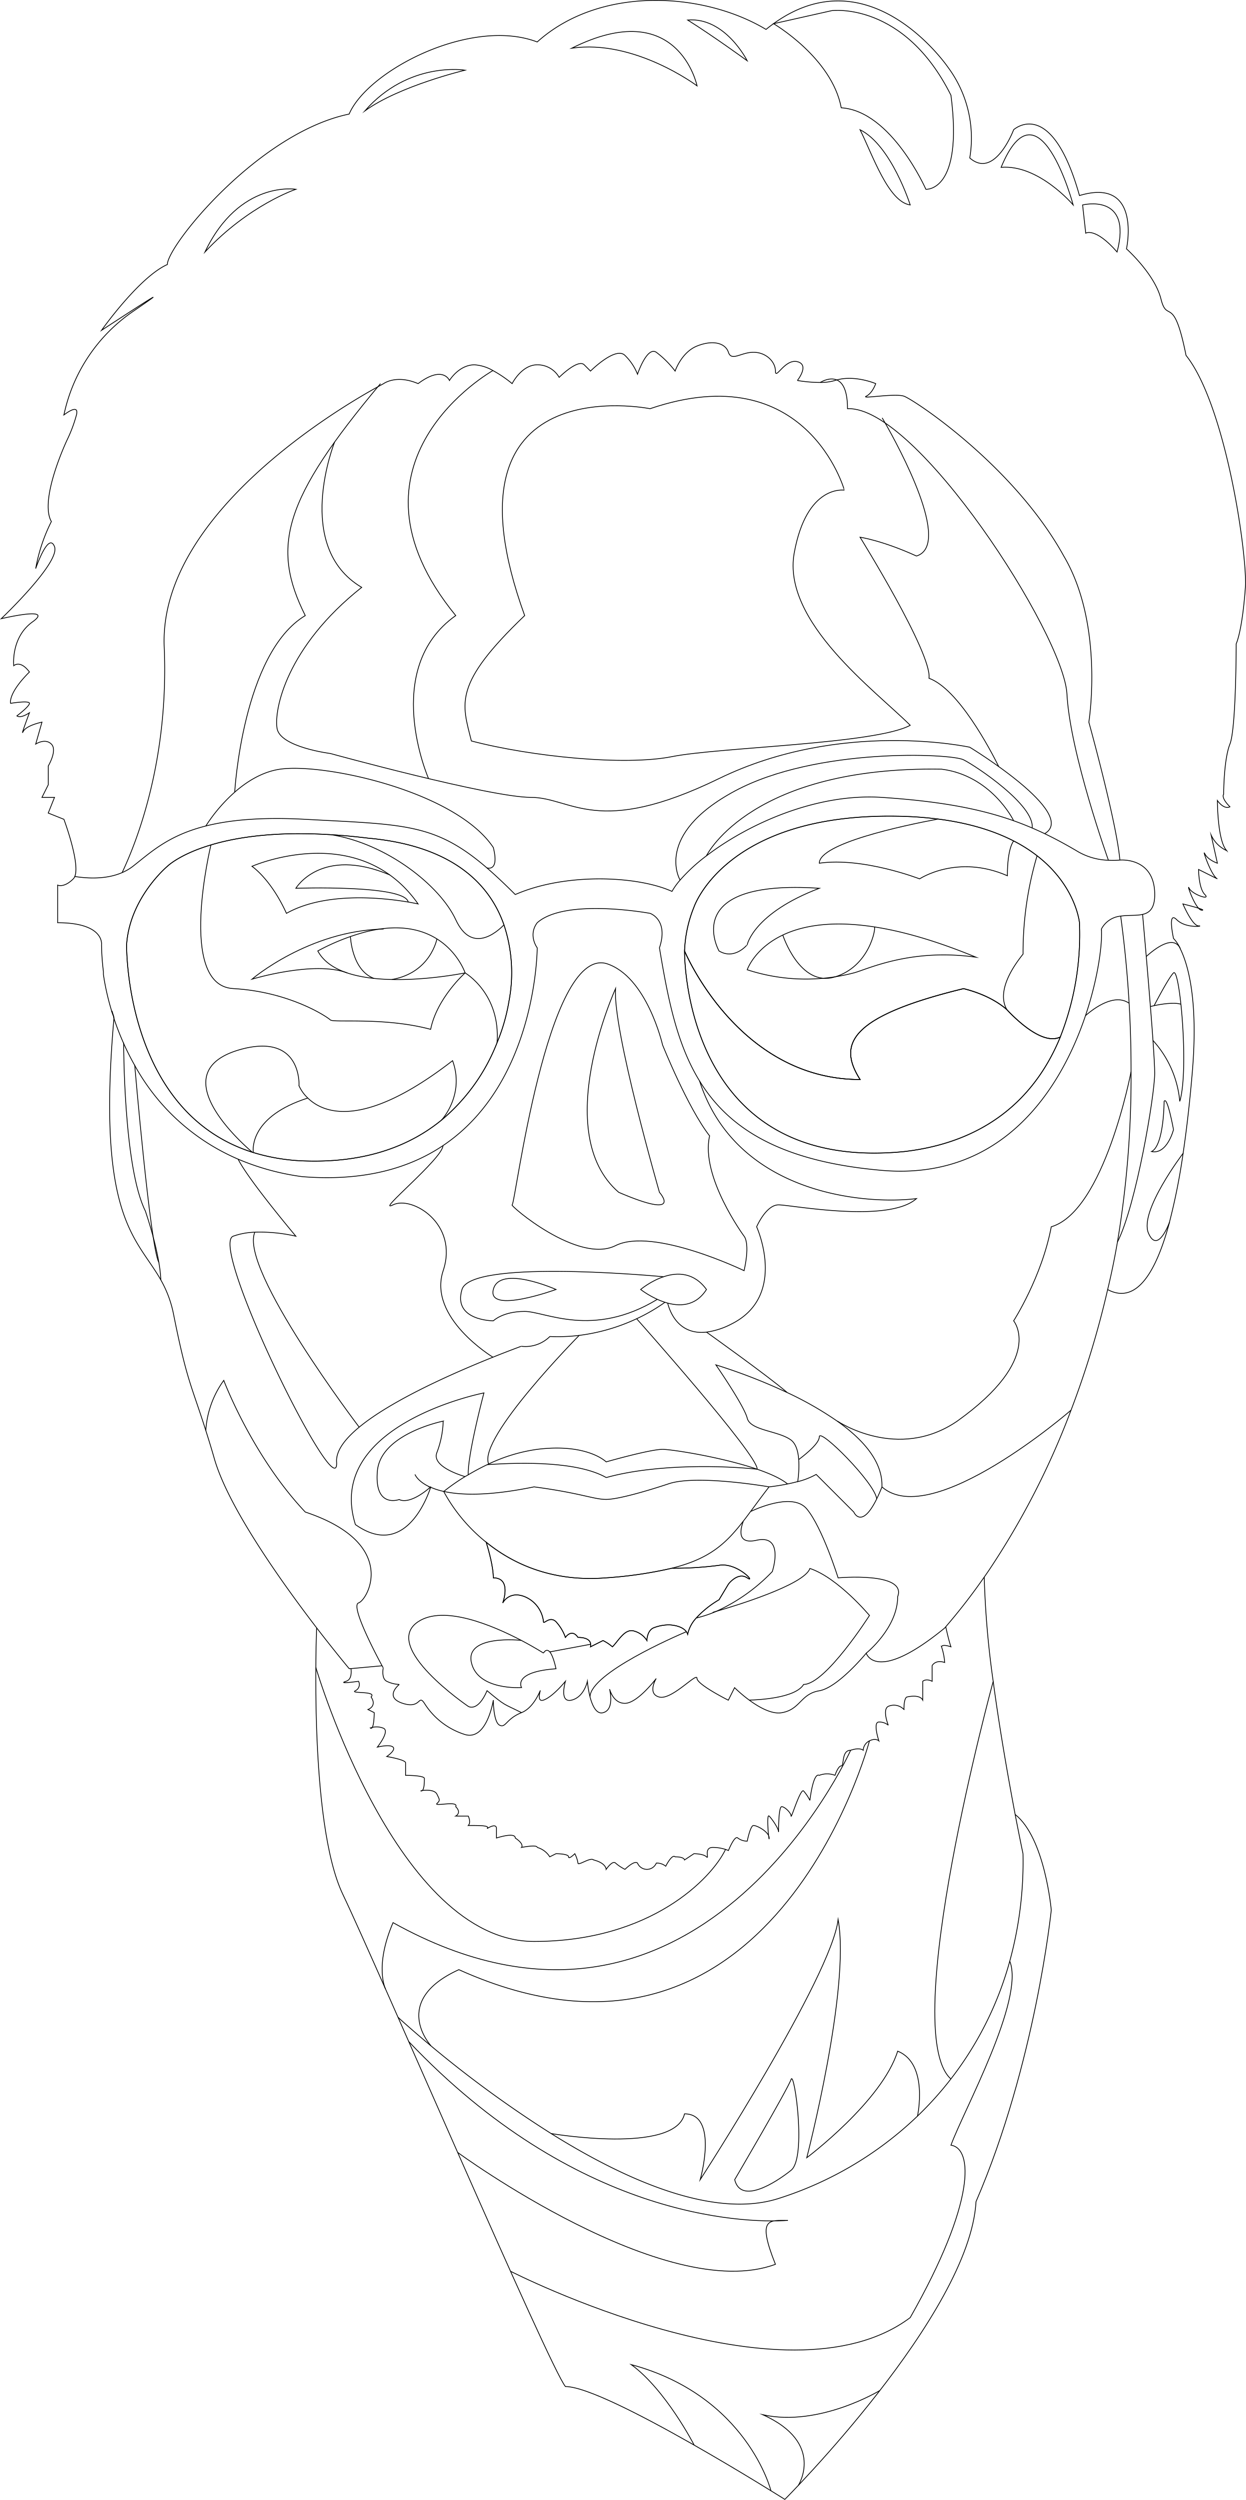 <svg id="contrust" xmlns="http://www.w3.org/2000/svg" width="397.52" height="797.55" viewBox="0 0 397.52 797.55"><defs><style>.cls-1{fill:none;stroke:#000;stroke-miterlimit:10;stroke-width:0.25px;}</style></defs><path class="cls-1" d="M1146,418.36c1.13.36,1.79.64,1,.64A1.54,1.54,0,0,1,1146,418.36Z" transform="translate(-763.61 -128.61)"/><path class="cls-1" d="M1086.75,452.67c-.71-.69-1.34-1.34-1.88-1.91h0l-.1-.11h0c-2.32-2-6.63-4.85-13.75-6.63-37,9-40,18-33,29-39,0-56-41-56-41s-1,71,70,64c29-3.32,43.08-20,49.87-36.54C1097.28,461.68,1090.8,456.58,1086.75,452.67ZM993,628a109.31,109.31,0,0,1-15,.93A132.32,132.32,0,0,1,957,632c-17.43,1.41-29.94-4.62-38.28-11.39.89,2.9,2.28,8,2.28,11.39,5.81,0,3.18,7.51,3,8,.17-.31,2.2-3.89,7-2a9.75,9.75,0,0,1,6,8c0,1,2-2,4,0a14.63,14.63,0,0,1,3,5s2-3,4,0c3.28,0,4,1.29,4.06,2.18a2,2,0,0,1-.06.82l4-2a14.39,14.39,0,0,1,3,2c2-2,4-6,7-5a6.93,6.93,0,0,1,4,3s0-3,2-4a13.38,13.38,0,0,1,5-1s4,0,5.58,2.18a3,3,0,0,1,.42.82,11,11,0,0,1,2.74-5.19A30.84,30.84,0,0,1,993,639l3-5s3-4,6-2S999,627,993,628ZM787.47,408.25C789.24,404,784,390,784,390l-5-2,2-5h-4l2-4v-6s3-5,1-7-5,0-5,0l2-7s-5,1-6,3,2-6,2-6c-3,2-4,1-4,1s4-3,4-4-6,0-6,0-1-3,6-10c-3-4-5-2-5-2s-1-9,6-14-9.36-1.15-10-1c.68-.65,18.94-18.08,17-23s-6,7-6,7a54.6,54.6,0,0,1,5-15c-4-7,5-26,5-26a45.37,45.37,0,0,0,3-8c1-4-4,0-4,0a53.26,53.26,0,0,1,22-33c18.78-12.85-9.33,5.56-10,6,.36-.52,12.13-17.05,21-21,0-6,29-42,58-48,6-14,39-31,60-23,20-18,53-16,73-4,32-26,58,12,58,12a37.93,37.93,0,0,1,7,29c8,7,14-9,14-9s12-11,21,21c20-6,15,17,15,17s9,8,11,16,4-2,8,18c12,15,19,59,19,73-1,15-3,19-3,19s0,27-2,32-2,16-2,16-1,1,2,4c-2,1-4-2-4-2s0,13,3,16a10,10,0,0,1-5-5l2,9s-3-1-4-3,2,7,4,8l-6-3s0,6,2,8-4,0-5-2c-.84-1.67,1.12,4.34,3,6.36-1.85-.58-5-1.36-5-1.36s3,7,5,7-4,1-7-2c-2.17-2.17-1.73,1.92-1.31,4.36.16.94.31,1.64.31,1.64a11.33,11.33,0,0,1,2.09,3.11l0,.06c2.45,4.86,5.91,16.18,3.88,39.83-.71,8.32-1.65,17.08-2.9,25.5a200.05,200.05,0,0,1-4.35,22,.31.31,0,0,0,0,.07c-4.29,16-10.55,26.32-19.73,21.46a291,291,0,0,1-11.69,38.5,250.1,250.1,0,0,1-26,50.78c-.56.83-1.13,1.65-1.71,2.48a192.94,192.94,0,0,1-12.28,15.85l-.34.39c-22,18-25,8-25,8s-9,11-15,12-6,6-12,7c-3.18.53-7.21-1.75-10.29-4a45.62,45.62,0,0,1-4.71-4l-2,4s-10-5-10-7-8,7-12,6c-3.69-.92-1.42-5.26-1-5.92-.62.8-6.17,7.92-10,7.92-3.25,0-4.52-3.3-4.88-4.54.36,1.58,1.26,6.7-2.12,7.54-2.14.53-3.42-2.35-4.15-5.16A34.9,34.9,0,0,1,951,665s-1,5-5,6-2.12-5.57-2-6c-.29.35-4.1,5-7,6-1.64.55-1.49-1.3-1-3.09-1.06,2.5-3,5.88-6,7.09-5,2-5,5-7,4s-2-8-2-8-2,13-9,11a23.55,23.55,0,0,1-13-10c-2-3-1,2-7,0s-1-6-1-6a10,10,0,0,1-4-1c-1.45-.73-1.32-3-1.14-4.25m-.38-.7-9.88.9-.6,0s-4.38-5.23-10.37-13c-3.15-4.11-6.74-8.93-10.39-14.09-9.32-13.21-19-28.62-22.24-39.86-1-3.52-1.93-6.47-2.73-9v0c-4.65-14.7-6-15.66-10.27-37a36.23,36.23,0,0,0-4.09-11.06c-7.65-13.57-20.59-19.38-14.93-83.68" transform="translate(-763.61 -128.61)"/><path class="cls-1" d="M1121,403h-.1a24.51,24.51,0,0,1-3.66.06A20.66,20.66,0,0,1,1107,400c-3.4-2-6.72-3.8-10.1-5.42-1.32-.63-2.65-1.23-4-1.81-1.91-.82-3.86-1.59-5.87-2.3h0c-11-3.9-23.72-6.24-42-7.46-21.23-1.42-43,8.69-56,18.61v0a55,55,0,0,0-8.42,7.74A21.92,21.92,0,0,0,978,413c-11-5-34-6-50,1-3.31-3.31-6.29-6.12-9.07-8.52h0C902.36,391.23,892.67,391.71,861,390c-14.15-.76-24.21.23-31.73,2.13-12.15,3.08-17.71,8.55-23.27,12.87a15.64,15.64,0,0,1-3.43,2c-5,2.18-10.92,1.9-15.1,1.24a2.18,2.18,0,0,1-.47.75c-3,3-5,2-5,2v12c15,0,14,7,14,7a78.9,78.9,0,0,0,.6,8.59v0a.89.89,0,0,0,0,.11c0,.08,0,.2,0,.37s0,.18,0,.29c0,.36.11.83.2,1.4,0,.27.09.56.14.88a81.07,81.07,0,0,0,2.22,9.3c0,.05,0,.09,0,.13.22.65.45,1.29.7,1.91,0,.08,0,.17,0,.25h0a84.94,84.94,0,0,0,3.08,8c1,2.29,2.18,4.66,3.52,7.05a68.35,68.35,0,0,0,33,30.1h0A78.81,78.81,0,0,0,860,504c19.7,1.58,34.23-2.71,44.94-9.9C935,473.94,935,431,935,431s-3-4,0-8c9-8,36-3,36-3s6,2,3,11c2.64,15.86,5.48,30.56,12.79,42.46,9.28,15.12,25.76,25.74,58.21,28.54,38.24,3.3,56.92-25.58,64.92-49.36,4.14-12.29,5.42-23.21,5.08-27.64a7.79,7.79,0,0,1,6.15-4.12c2.43-.37,5-.08,7-.55,2.27-.51,3.86-2,3.86-6.33C1132,402,1121,403,1121,403ZM926,448a60.45,60.45,0,0,1-3.81,13.27A61.12,61.12,0,0,1,904.42,486h0c-9.66,7.88-23.55,13.64-43.41,13a62.65,62.65,0,0,1-16.58-2.69l-.3-.09a0,0,0,0,1,0,0C803.21,483.23,804,430,804,430c1-15,13-25,13-25s3.82-3.82,13.91-6.83c6.41-1.92,15.35-3.51,27.44-3.58h0c3.37,0,7,.07,10.86.32q5.52.33,11.75,1.09c27.83,2.48,39.11,15.34,43.42,27.64A48.39,48.39,0,0,1,926,448Zm175.87,11.46C1095.08,476,1081,492.68,1052,496c-71,7-70-64-70-64a41,41,0,0,1,3-14s10-30,65-29a116.32,116.32,0,0,1,12.9.91c10.15,1.3,18,3.86,24.13,7a47.38,47.38,0,0,1,7.44,4.71C1106.94,411.3,1108,423,1108,423A89.35,89.35,0,0,1,1101.87,459.46Z" transform="translate(-763.61 -128.61)"/><path class="cls-1" d="M1065.34,647.61c.38,1.72,1,4.47,1.66,6.39-3-1-3,0-3,0a20.34,20.34,0,0,1,1,5c-3-1-4,1-4,1v5c-2-1-3,0-3,0v6c-1-2-5-1-5-1s-1,0-1,4a4.4,4.4,0,0,0-5-1c-1.94,1-.12,5.69,0,6" transform="translate(-763.61 -128.61)"/><path class="cls-1" d="M1047,679h0a4.43,4.43,0,0,0-3-1c-2,0,0,6,0,6s-1-1-3,0a3.55,3.55,0,0,0-2,3s-1-1-4,0c-3,0-2,5-3,5s-2,3-2,3a6.93,6.93,0,0,0-5,0c-2-1-3,8-3,8a14.39,14.39,0,0,0-2-3c-1-1-4,9-4,8s-2-3-3-3-1,7.16-1,8" transform="translate(-763.61 -128.61)"/><path class="cls-1" d="M875.6,661c.17,1.67,0,3.53-1.6,4-3,1,4,0,4,0a2.19,2.19,0,0,1-1,3c-2,1,7,0,5,2,2,3-1,4-1,4l2,1s0,3.67-.63,4.72a.45.45,0,0,1-.37.28c-.39,0-.17-.16.37-.28A5.77,5.77,0,0,1,886,680c2,1-2,6-2,6s4-1,5,0-2,3-2,3,6,1,6,2v4s6,0,6,1,0,3.24-.66,3.85a.45.45,0,0,1-.34.15c-.28,0-.09-.08.34-.15,1.12-.17,3.94-.3,4.66,1.15,1,2,1,2,0,3s7-1,6,1c2,2,0,3,0,3h4s1,2,0,3c4,0,7,0,6,1,0,0,3-2,3,0v3s6-2,6,0c3,2,2,3,2,3s5-1,5,0a6.93,6.93,0,0,1,4,3l2-1s4,0,4,1,2-1,2-1a10.07,10.07,0,0,1,1,3c0,1,4-2,5-1,4,1,4,3,4,3s2-3,3-2a14.39,14.39,0,0,0,3,2s3-3,4-2a3.25,3.25,0,0,0,6,0,4.38,4.38,0,0,1,3,1s2-4,3-3c3,0,3,1,3,1l3-2s3,0,4,1-1-3,2-3a13.25,13.25,0,0,1,4.08.64,8.8,8.8,0,0,1,.92.36s2-5,3-4a4.94,4.94,0,0,0,3,1s1-5,2-5,4,1.52,4.82,3.23a2,2,0,0,1,.18.77c0,.59-.09.14-.18-.77-.24-2.17-.53-6.94.18-6.23,1,1,3,4,3,5v.08" transform="translate(-763.61 -128.61)"/><path class="cls-1" d="M926,448a60.45,60.45,0,0,1-3.81,13.27A61.12,61.12,0,0,1,904.42,486h0c-9.66,7.88-23.55,13.64-43.41,13a62.65,62.65,0,0,1-16.58-2.69l-.3-.09a0,0,0,0,1,0,0C803.21,483.23,804,430,804,430c1-15,13-25,13-25s3.82-3.82,13.91-6.83c6.41-1.92,15.35-3.51,27.44-3.58h0c3.37,0,7,.07,10.86.32q5.52.33,11.75,1.09c27.83,2.48,39.11,15.34,43.42,27.64A48.39,48.39,0,0,1,926,448Z" transform="translate(-763.61 -128.61)"/><path class="cls-1" d="M1101.87,459.46c-4.59,2.22-11.07-2.88-15.12-6.79-.71-.69-1.34-1.34-1.88-1.91h0l-.1-.11h0c-2.32-2-6.63-4.85-13.75-6.63-37,9-40,18-33,29-39,0-56-41-56-41a41,41,0,0,1,3-14s10-30,65-29a116.32,116.32,0,0,1,12.9.91c10.15,1.3,18,3.86,24.13,7a47.38,47.38,0,0,1,7.44,4.71C1106.94,411.3,1108,423,1108,423A89.35,89.35,0,0,1,1101.87,459.46Z" transform="translate(-763.61 -128.61)"/><path class="cls-1" d="M800,453.25c-.24-.74-.47-1.46-.68-2.16" transform="translate(-763.61 -128.61)"/><path class="cls-1" d="M802.57,407c4.91-10.36,14.95-36.27,13.43-72-1.81-42.54,57-76.89,68.18-83,1.17-.65,1.82-1,1.82-1s4-3,11,0c8-6,10-1,10-1s3-5,8-5a13.5,13.5,0,0,1,5.87,1.83A38.21,38.21,0,0,1,927,251s3-6,8-6a7.94,7.94,0,0,1,7,4s6-6,8-4l2,2s8-8,11-5a17.16,17.16,0,0,1,4,6s3-9,6-7a30.79,30.79,0,0,1,6,6s2-6,7-8,9-1,10,2,4,0,8,0,7,3,7,6,3-4,7-3,0,6,0,6a44.79,44.79,0,0,0,7.3.63h0A16.18,16.18,0,0,0,1030,250l.57-.17h0c5.86-1.64,12.42,1.17,12.42,1.17s-1,3-3,4,9-1,12,0,35,22,51,51c13,22,8,53,8,53s8.87,31.95,9.9,44" transform="translate(-763.61 -128.61)"/><path class="cls-1" d="M1014.91,602.07c-2.08-1.72-5.6-3.31-9.71-4.72h0C993.79,593.46,977.81,591,975,591c-4,0-18,4-18,4s-6-6-22-4a52.91,52.91,0,0,0-15.5,4.68l-.45.21h0c-2.24,1.06-4.27,2.17-6.07,3.24l-1,.57a65.84,65.84,0,0,0-6.81,4.75,53.33,53.33,0,0,0,13.51,16.15c8.34,6.77,20.85,12.8,38.28,11.39a132.32,132.32,0,0,0,21-3.07c12-3,17.12-7.73,22.73-14.94.79-1,1.59-2.08,2.42-3.2,1.76-2.36,3.64-4.95,5.85-7.79" transform="translate(-763.61 -128.61)"/><path class="cls-1" d="M960,444s-21,46,1,65c21,9,13,0,13,0S959,457,960,444Z" transform="translate(-763.61 -128.61)"/><path class="cls-1" d="M1001,534s-29-14-41-8-34-13-33-13,11-82,30-77c13,4,18,26,18,26s8,20,15,29c-3,13,11,32,11,32S1003,525,1001,534Z" transform="translate(-763.61 -128.61)"/><path class="cls-1" d="M896,599s.82,2.26,4.9,4.08a.11.11,0,0,0,.07,0,21.67,21.67,0,0,0,4.24,1.35c5.63,1.25,14.6,1.46,28.79-1.46,15,2,19,4,23,4s14-3,20-5c9-3,32,1,32,1s2.5-.25,5.62-.87l.29-.06c1-.21,2.12-.46,3.2-.76" transform="translate(-763.61 -128.61)"/><path class="cls-1" d="M1043.32,606.8c-4.88,9.9-7.32,4.2-7.32,4.2l-12-12a24.28,24.28,0,0,1-5.89,2.31,34.49,34.49,0,0,0,.32-7c-.18-2.56-.82-5-2.43-6.26-4-3-13-3-14-7s-10-17-10-17a180.21,180.21,0,0,1,22.68,8.8h0a108.12,108.12,0,0,1,16.09,9.19l0,0c8.31,5.9,14.55,13,14.2,21-.59,1.47-1.15,2.73-1.68,3.8" transform="translate(-763.61 -128.61)"/><path class="cls-1" d="M1018.43,594.26c2.66-2,6.57-5.28,6.57-7.26,0-3,17.65,14.6,18.32,19.8" transform="translate(-763.61 -128.61)"/><path class="cls-1" d="M968,540s13-11,21,0C982,551,968,540,968,540Z" transform="translate(-763.61 -128.61)"/><path class="cls-1" d="M941,540s-18-8-20,0S941,540,941,540Z" transform="translate(-763.61 -128.61)"/><path class="cls-1" d="M973.33,543.14C952.7,555.67,937.52,547,931,547c-7,0-10,3-10,3s-13,0-10-10c2.81-9.38,57.52-4.68,64.31-4.07h0" transform="translate(-763.61 -128.61)"/><path class="cls-1" d="M1005.2,597.35h0c-10-1.12-32-1.85-48.18,2.65-9-5.11-26.46-4.92-38-4.11h0" transform="translate(-763.61 -128.61)"/><path class="cls-1" d="M913,599.14c-.28-6.25,5-26.14,5-26.14s-51,10-41,42c16.33,11.53,23.43-10.17,24-11.89l0-.11-.1.08c-7,6-9.9,3.92-9.9,3.92s-8,3-7-9,21-16,21-16a30.24,30.24,0,0,1-2,10c-1.64,4.09,6.14,6.84,9,7.71" transform="translate(-763.61 -128.61)"/><path class="cls-1" d="M839.59,498.46C843,505.2,858,523,858,523a50.8,50.8,0,0,0-13.09-1.28A22.81,22.81,0,0,0,838,523c-8,3,34,88,33,72-.22-3.5,2.63-7.29,7.21-11.08,10.46-8.63,30-17.24,42.66-22.32,3.73-1.5,6.88-2.68,9-3.48" transform="translate(-763.61 -128.61)"/><path class="cls-1" d="M878.21,583.93s-38.38-50.49-33.3-62.21" transform="translate(-763.61 -128.61)"/><path class="cls-1" d="M920.87,561.6S900,549,905,534s-10-24-16-21,15.87-14.8,15.94-18.9" transform="translate(-763.61 -128.61)"/><path class="cls-1" d="M844.11,496.21c-3.36-2.85-30.3-26.64-2.11-33.21,18-4,17,12,17,12a12.39,12.39,0,0,0,2.81,3.92c5,4.88,17.8,10.09,46.19-11.92,3.9,10.73-3.22,18.64-3.58,19" transform="translate(-763.61 -128.61)"/><path class="cls-1" d="M844.42,496.31c-.18-1.44-.76-11.58,17.39-17.39" transform="translate(-763.61 -128.61)"/><path class="cls-1" d="M918.93,405.48c.26.08,4,1.24,2.07-6.48-12-18-54-27-68-25-5.65.81-10.61,3.92-14.51,7.34a51.89,51.89,0,0,0-9.22,10.79" transform="translate(-763.61 -128.61)"/><path class="cls-1" d="M838.49,381.34S841,337,861,325c-11-22-7-37,24-74" transform="translate(-763.61 -128.61)"/><path class="cls-1" d="M1096.9,394.58C1107.79,388.17,1073,367,1073,367s-41-9-80,10-47,6-60,6-64-14-64-14-16-2-17-8,3-26,27-45c-22-13-8.63-46.37-8.63-46.37" transform="translate(-763.61 -128.61)"/><path class="cls-1" d="M989,401.61c.43-.85,14.93-28.59,75-27.61,15.75,2,22.81,16,23,16.46" transform="translate(-763.61 -128.61)"/><path class="cls-1" d="M980.58,409.37S972,395,998,381s69-12,73-10,22.81,14.54,21.9,21.77" transform="translate(-763.61 -128.61)"/><path class="cls-1" d="M920.87,246.83S869,276,909,325c-24,17-8.67,52-8.67,52" transform="translate(-763.61 -128.61)"/><path class="cls-1" d="M971,259s-69-14-40,66c-23,22-20,28-17,40,19,5,49,8,64,5s65-4,76-10c-11-11-41-33-37-55s16-20,16-20S1021,242,971,259Z" transform="translate(-763.61 -128.61)"/><path class="cls-1" d="M1117.24,403.07S1105,369,1104,350s-48-92-70-91c0-14-8.7-8.37-8.7-8.37" transform="translate(-763.61 -128.61)"/><path class="cls-1" d="M1082.25,373.18c-2.79-5.62-12.89-24.77-22.25-28.18,1-8-22-45-22-45s7,1,18,6c11.43-3.52-5.7-34.91-10-42.45-.59-1-.94-1.62-.94-1.62" transform="translate(-763.61 -128.61)"/><path class="cls-1" d="M1105.31,578.5S1061,617,1045,603" transform="translate(-763.61 -128.61)"/><path class="cls-1" d="M1003.15,610.79c3.56-1.64,13.76-5.7,17.85-.79,5,6,10,22,10,22s22-2,19,6c0,10-10,18-10,18" transform="translate(-763.61 -128.61)"/><path class="cls-1" d="M1000.73,614c-1.1,3-1.79,7.36,4.27,6,9-2,5,10,5,10a57.93,57.93,0,0,1-17.81,12.66h0a37.79,37.79,0,0,1-6.42,2.14" transform="translate(-763.61 -128.61)"/><path class="cls-1" d="M1117,540c1.21-5,2.24-10.07,3.11-15.11a318.25,318.25,0,0,0,4.35-54.36,364.46,364.46,0,0,0-3.31-49.65" transform="translate(-763.61 -128.61)"/><path class="cls-1" d="M1128.14,420.33c.18,2.05.64,7.16,1.17,13.41.47,5.46,1,11.8,1.46,17.74h0c.26,3.21.49,6.29.68,9.06.33,4.76.55,8.58.55,10.45,0,7.15-5.92,42.16-11.89,53.89h0" transform="translate(-763.61 -128.61)"/><line class="cls-1" x1="367.16" y1="322.88" x2="367.16" y2="322.87"/><path class="cls-1" d="M1131.82,449.44c1.94-3.71,4.89-9.15,6.18-10.44.77-.77,1.69,3.67,2.36,10,1.06,10.06,1.48,24.87-.36,31a33.28,33.28,0,0,0-8.55-19.45h0" transform="translate(-763.61 -128.61)"/><path class="cls-1" d="M1140.36,449c-2.16-.73-6.49,0-8.54.45l-1.13.26" transform="translate(-763.61 -128.61)"/><path class="cls-1" d="M1141.11,496.49S1127,515,1130,522s6.75-3.53,6.75-3.53" transform="translate(-763.61 -128.61)"/><path class="cls-1" d="M1135,480s0,14-4,16c5,1,7-7,7-7S1136,478,1135,480Z" transform="translate(-763.61 -128.61)"/><path class="cls-1" d="M986.79,473.46C998.58,509.92,1040,513,1056,511c-9,8-40,2-44,2s-7,7-7,7,10,22-8,31a24.2,24.2,0,0,1-8,2.6c-9.06,1-11.75-6.73-12.38-9.26" transform="translate(-763.61 -128.61)"/><path class="cls-1" d="M975.75,544.09a56.53,56.53,0,0,1-9,5.23,61.34,61.34,0,0,1-18.31,5.32,56.59,56.59,0,0,1-9.4.36,11.09,11.09,0,0,1-9.1,3.12" transform="translate(-763.61 -128.61)"/><path class="cls-1" d="M948.41,554.63s-32.4,32.74-28.91,41" transform="translate(-763.61 -128.61)"/><path class="cls-1" d="M1124.46,470.53S1116,515,1099,520c-3,16-12,30-12,30s10,12-18,32c-19,13-38.22,0-38.22,0" transform="translate(-763.61 -128.61)"/><path class="cls-1" d="M978,628.93a109.31,109.31,0,0,0,15-.93c6-1,12,6,9,4s-6,2-6,2l-3,5a30.84,30.84,0,0,0-7.26,5.81A11,11,0,0,0,983,650a3,3,0,0,0-.42-.82C981,647,977,647,977,647a13.38,13.38,0,0,0-5,1c-2,1-2,4-2,4a6.93,6.93,0,0,0-4-3c-3-1-5,3-7,5a14.39,14.39,0,0,0-3-2l-4,2a2,2,0,0,0,.06-.82c-.08-.89-.78-2.18-4.06-2.18-2-3-4,0-4,0a14.63,14.63,0,0,0-3-5c-2-2-4,1-4,0a9.75,9.75,0,0,0-6-8c-4.79-1.91-6.82,1.67-7,2" transform="translate(-763.61 -128.61)"/><path class="cls-1" d="M918.72,620.61c.89,2.9,2.28,8,2.28,11.39,5.81,0,3.18,7.51,3,8v0" transform="translate(-763.61 -128.61)"/><line class="cls-1" x1="188.45" y1="524.57" x2="175.4" y2="527.01"/><path class="cls-1" d="M937,656s-2.84-1.83-7.1-4.06c-9.12-4.77-24.72-11.39-32.9-5.94-12,8,16,27,16,27s3,2,6-5c6,5,5,4,11,7" transform="translate(-763.61 -128.61)"/><path class="cls-1" d="M829.27,585v0A30.55,30.55,0,0,1,835,569s9,24,26,42c30,10,20,28,17,29-2.61.87,5.35,16.07,7.48,20,.17.3.3.54.38.7" transform="translate(-763.61 -128.61)"/><path class="cls-1" d="M803.06,461.3S803,501,810,515c5,15,4.91,21.94,4.91,21.94" transform="translate(-763.61 -128.61)"/><path class="cls-1" d="M806.58,468.35s5,58.37,7.71,63" transform="translate(-763.61 -128.61)"/><path class="cls-1" d="M1002,438s10-30,73-4c-21-3-35,4-39,5A60.38,60.38,0,0,1,1002,438Z" transform="translate(-763.61 -128.61)"/><path class="cls-1" d="M912,439s-6.45-19.35-31.48-13.15A69.19,69.19,0,0,0,865,432C873,447,912,439,912,439Z" transform="translate(-763.61 -128.61)"/><path class="cls-1" d="M886,425c-23.91.52-42,16-42,16s19.8-6,30.4-2" transform="translate(-763.61 -128.61)"/><path class="cls-1" d="M1013.35,426.93s5.42,16.69,16.54,13.38,13.24-15.65,12.68-16" transform="translate(-763.61 -128.61)"/><path class="cls-1" d="M993,432s-13-23,32-20c-21,8-23,18-23,18S998,435,993,432Z" transform="translate(-763.61 -128.61)"/><path class="cls-1" d="M869.25,394.91C887.09,397.76,904,411.2,909,422c5.13,11.12,13.2,3.94,15.42,1.64" transform="translate(-763.61 -128.61)"/><path class="cls-1" d="M888.59,441.11C901,439,903,428.16,903,428.16" transform="translate(-763.61 -128.61)"/><path class="cls-1" d="M882.89,440.75c-7.08-2.64-7.48-13.36-7.48-13.36" transform="translate(-763.61 -128.61)"/><path class="cls-1" d="M1094.47,401.63A109,109,0,0,0,1090,433c-7.58,9.47-6.78,15-5.16,17.71a.05.05,0,0,0,0,0h0" transform="translate(-763.61 -128.61)"/><path class="cls-1" d="M1084.76,450.64h0c-2.32-2-6.63-4.85-13.75-6.63-37,9-40,18-33,29-39,0-56-41-56-41" transform="translate(-763.61 -128.61)"/><path class="cls-1" d="M1062.9,389.91c-11.39,2.14-37.9,7.81-37.9,14.09,14-2,32,5,32,5s12-8,28-1c0-9,2-11.08,2-11.08" transform="translate(-763.61 -128.61)"/><path class="cls-1" d="M897,417s-26-6-42,3c-5-11-11-15-11-15s22.4-9.88,41,.83a36.25,36.25,0,0,1,8.86,7.22A41.34,41.34,0,0,1,897,417Z" transform="translate(-763.61 -128.61)"/><path class="cls-1" d="M888,407.75c-22-9.24-30,4.25-30,4.25s34.7-1.21,35.85,4.39" transform="translate(-763.61 -128.61)"/><path class="cls-1" d="M830.91,398.17S820,443,838,444s30,9,31,10,17-1,32,3c2-10,11-18,11-18s11.37,6.59,10.19,22.3" transform="translate(-763.61 -128.61)"/><path class="cls-1" d="M1084.75,450.63h0l.1.11h0c.54.57,1.17,1.22,1.88,1.91,4,3.91,10.53,9,15.12,6.79" transform="translate(-763.61 -128.61)"/><path class="cls-1" d="M1109.92,452.64c3-2.64,9.33-7.11,13.86-4" transform="translate(-763.61 -128.61)"/><path class="cls-1" d="M966.7,549.31s38.66,43.39,38.48,48" transform="translate(-763.61 -128.61)"/><path class="cls-1" d="M1014.69,572.81l0,0C1008.39,567.43,989,553.6,989,553.6" transform="translate(-763.61 -128.61)"/><path class="cls-1" d="M1002.71,671c3-.08,14.68-.65,17.29-5,7,0,21-22,21-22s-10-12-19-15c-1.76,5.27-24.34,12.08-29.81,13.66L991,643" transform="translate(-763.61 -128.61)"/><path class="cls-1" d="M951.85,669.84c.44-7.53,27.07-19.11,30.73-20.66" transform="translate(-763.61 -128.61)"/><path class="cls-1" d="M929.9,651.94S912,650,914,659s16,8,16,8-3-5,11-6c-2-9-4-5-4-5" transform="translate(-763.61 -128.61)"/><path class="cls-1" d="M1010.41,136.17,1029,132s23-3,38,27c4,31-8,30-8,30s-11-25-27-26C1029,147,1010.41,136.17,1010.41,136.17Z" transform="translate(-763.61 -128.61)"/><path class="cls-1" d="M1054,194s-6-19-16-24C1042,178,1047,193,1054,194Z" transform="translate(-763.61 -128.61)"/><path class="cls-1" d="M1110,203l-1-9s16-4,11,15C1113,201,1110,203,1110,203Z" transform="translate(-763.61 -128.61)"/><path class="cls-1" d="M1106,194s-11-41-23-12C1095,181,1106,194,1106,194Z" transform="translate(-763.61 -128.61)"/><path class="cls-1" d="M1002,148s-7-14-19-13C991,140,1002,148,1002,148Z" transform="translate(-763.61 -128.61)"/><path class="cls-1" d="M986,156s-6-29-40-12C966,141,986,156,986,156Z" transform="translate(-763.61 -128.61)"/><path class="cls-1" d="M912,151s-18-3-32,13C891,156,912,151,912,151Z" transform="translate(-763.61 -128.61)"/><path class="cls-1" d="M858,189s-18-3-29,20C843,194,858,189,858,189Z" transform="translate(-763.61 -128.61)"/><path class="cls-1" d="M864.63,648S862,710,873,733s66,151,71,157c13,0,70,36,70,36s59-59,61-95c19-44,24-93,24-93s-2-23-11.5-30.5" transform="translate(-763.61 -128.61)"/><path class="cls-1" d="M995.08,718.64C990.73,727.78,971.39,748,934,748c-43.66,0-69.25-86.12-69.64-87.46v0" transform="translate(-763.61 -128.61)"/><path class="cls-1" d="M1035,687s-49,109-146,55c-6,14-2.41,21.13-2.41,21.13" transform="translate(-763.61 -128.61)"/><path class="cls-1" d="M1077.62,631.76a290.48,290.48,0,0,0,2.86,33.28v0c2.13,15.91,5,31.86,7,42.44,1.47,7.65,2.5,12.5,2.5,12.5a120,120,0,0,1-4.22,34.31,108.2,108.2,0,0,1-29.47,49.46h0A113.7,113.7,0,0,1,1012,830c-20.64,6.57-48.64-5.76-72.55-20.71a359.34,359.34,0,0,1-38.38-28h0c-6.37-5.31-10.25-8.89-10.49-9.11h0" transform="translate(-763.61 -128.61)"/><path class="cls-1" d="M1041,684s-31,118-131,73c-22,10-8.93,24.24-8.93,24.24" transform="translate(-763.61 -128.61)"/><path class="cls-1" d="M1080.48,665S1050,776.78,1067,791.89" transform="translate(-763.61 -128.61)"/><path class="cls-1" d="M909.61,815.3S976,864,1011,851c-6-15-2-14,4-14-15,1-68-1.14-121-57.07" transform="translate(-763.61 -128.61)"/><path class="cls-1" d="M926.47,853.21S1014,898,1054,868c21-37,20-54,13-55,4-11,23.56-46.38,18.78-58.69" transform="translate(-763.61 -128.61)"/><path class="cls-1" d="M1018.29,921.56S1027,908,1007,899c18,4,37.32-7.74,37.32-7.74" transform="translate(-763.61 -128.61)"/><path class="cls-1" d="M1009.57,923.24S1002,893,965,883c11,8,20.08,25.68,20.08,25.68" transform="translate(-763.61 -128.61)"/><path class="cls-1" d="M939.45,809.29S979,816,982,803c11,0,5,21,5,21s42-65,44-83c4,22-10,76-10,76s24-18,29-34c10,4,6.31,20.78,6.31,20.78" transform="translate(-763.61 -128.61)"/><path class="cls-1" d="M998,824s17-29,18-32,5,25,0,29S1000,832,998,824Z" transform="translate(-763.61 -128.61)"/><path class="cls-1" d="M1140.12,431.17l0-.06c-2.24-4.36-8.14.24-10.78,2.63" transform="translate(-763.61 -128.61)"/></svg>